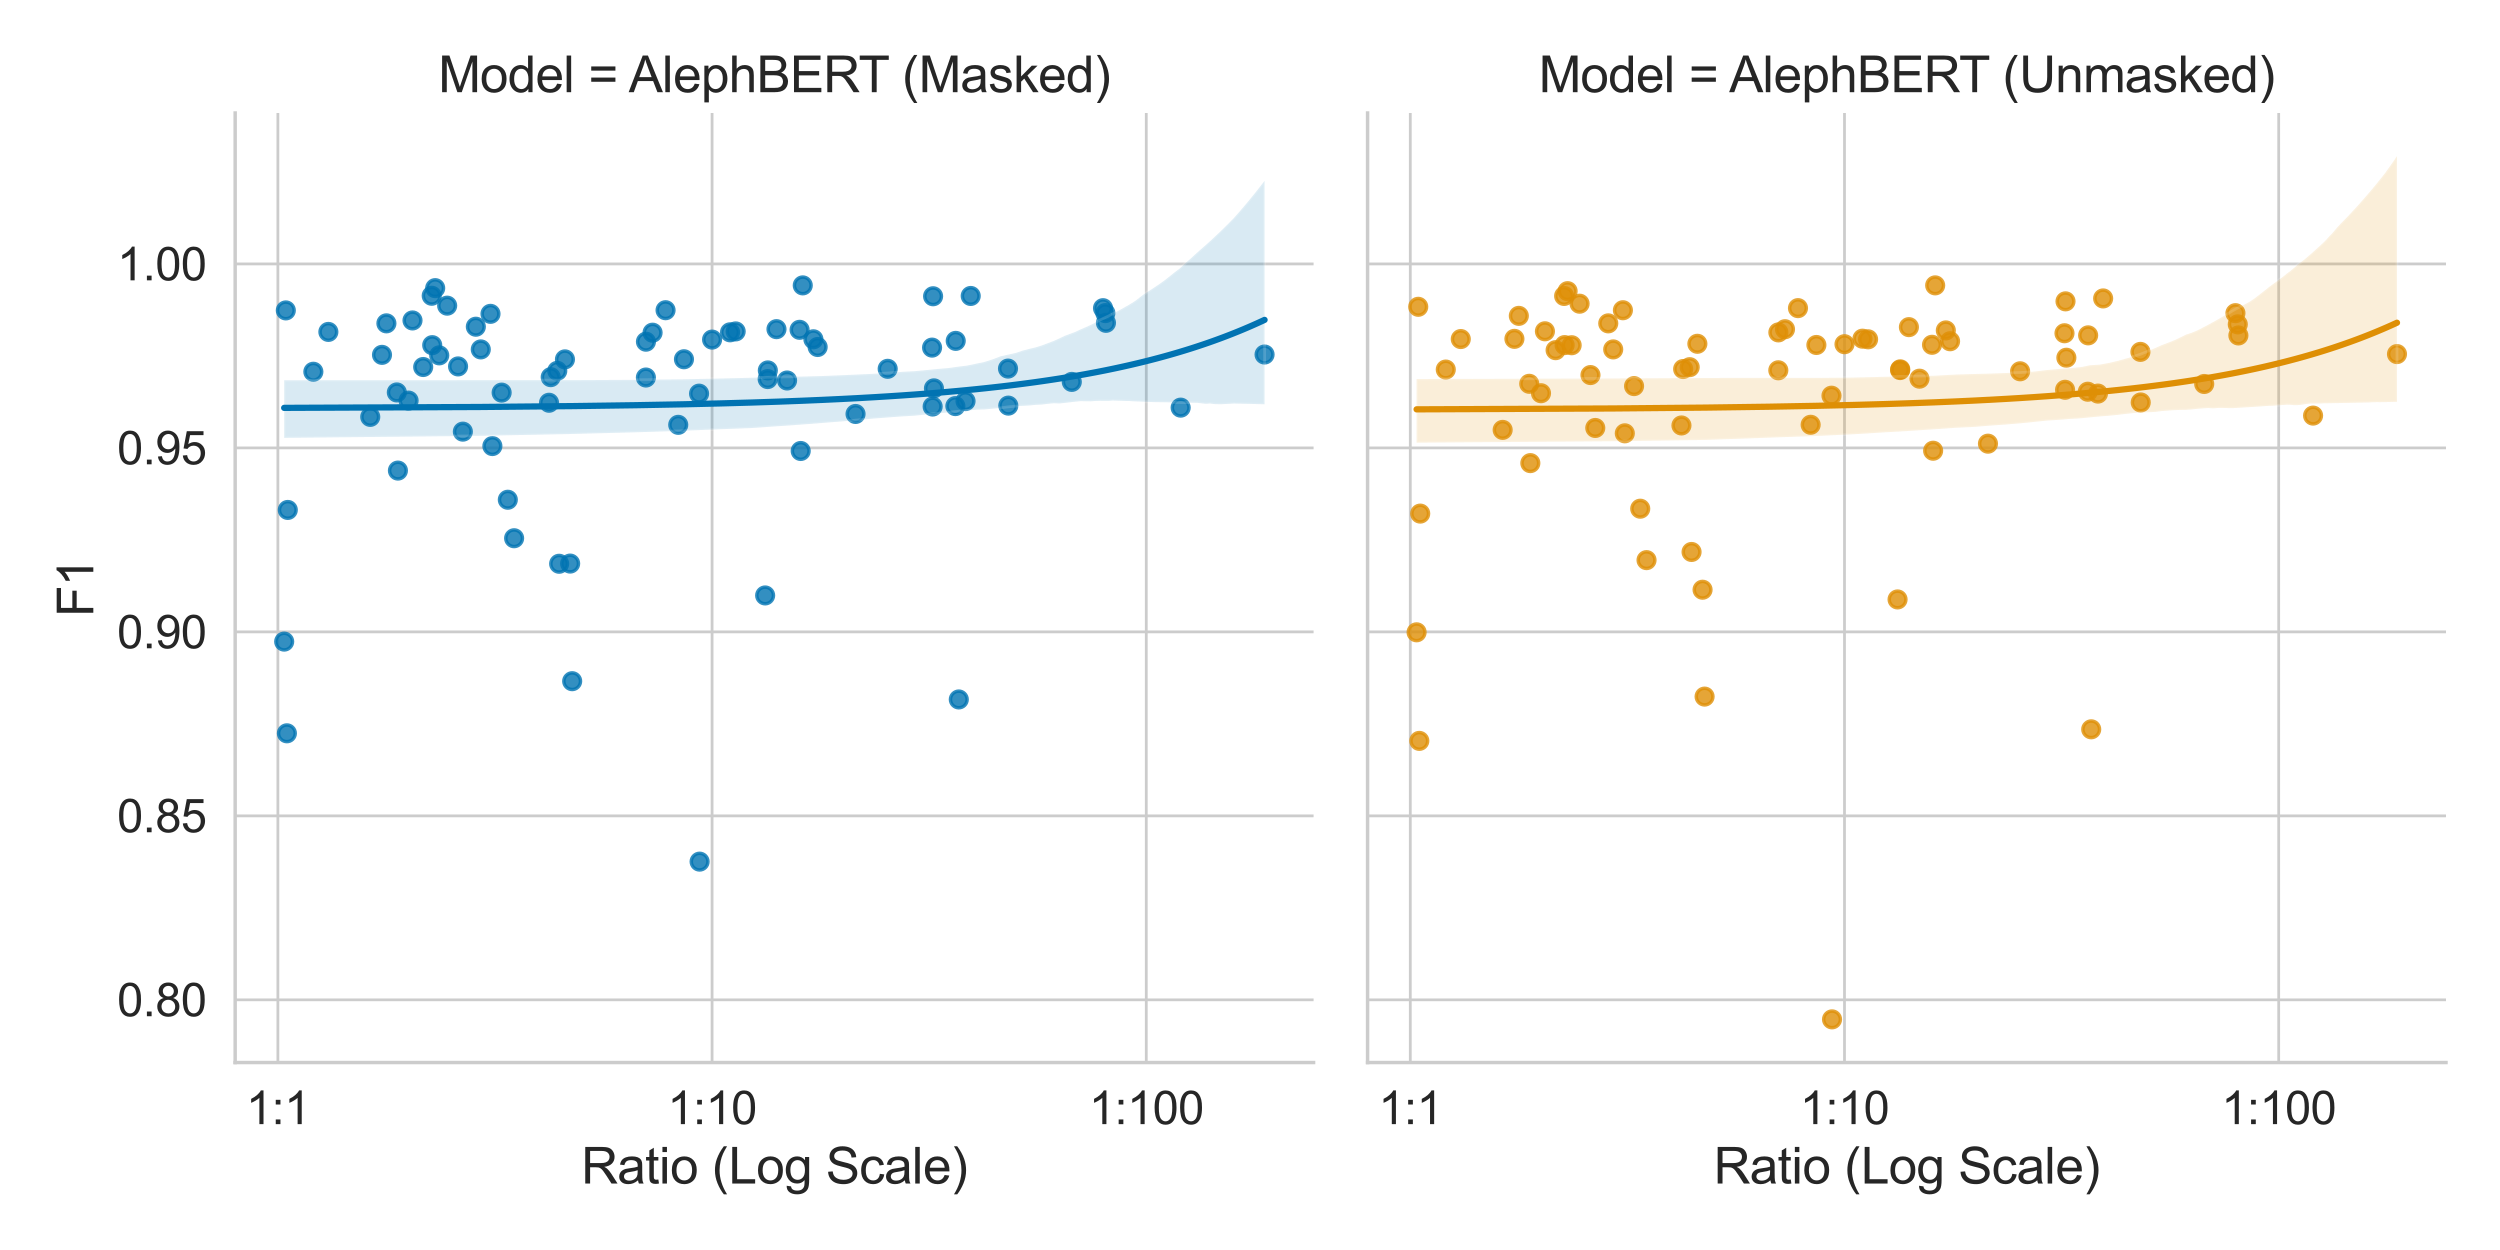 <?xml version="1.0" encoding="utf-8" standalone="no"?>
<!DOCTYPE svg PUBLIC "-//W3C//DTD SVG 1.1//EN"
  "http://www.w3.org/Graphics/SVG/1.1/DTD/svg11.dtd">
<svg xmlns:xlink="http://www.w3.org/1999/xlink" width="720pt" height="360pt" viewBox="0 0 720 360" xmlns="http://www.w3.org/2000/svg" version="1.1">
 <defs>
  <style type="text/css">*{stroke-linejoin: round; stroke-linecap: butt}</style>
 </defs>
 <g id="figure_1">
  <g id="patch_1">
   <path d="M 0 360 
L 720 360 
L 720 0 
L 0 0 
z
" style="fill: #ffffff"/>
  </g>
  <g id="axes_1">
   <g id="patch_2">
    <path d="M 67.727 306.007 
L 378.312 306.007 
L 378.312 32.552 
L 67.727 32.552 
z
" style="fill: #ffffff"/>
   </g>
   <g id="matplotlib.axis_1">
    <g id="xtick_1">
     <g id="line2d_1">
      <path d="M 80.029 306.007 
L 80.029 32.552 
" clip-path="url(#p87f1df3c84)" style="fill: none; stroke: #cccccc; stroke-width: 0.8; stroke-linecap: round"/>
     </g>
     <g id="text_1">
      <!-- 1:1 -->
      <g style="fill: #262626" transform="translate(70.855 323.756)scale(0.132 -0.132)">
       <defs>
        <path id="ArialMT-31" d="M 2384 0 
L 1822 0 
L 1822 3584 
Q 1619 3391 1289 3197 
Q 959 3003 697 2906 
L 697 3450 
Q 1169 3672 1522 3987 
Q 1875 4303 2022 4600 
L 2384 4600 
L 2384 0 
z
" transform="scale(0.016)"/>
        <path id="ArialMT-3a" d="M 578 2678 
L 578 3319 
L 1219 3319 
L 1219 2678 
L 578 2678 
z
M 578 0 
L 578 641 
L 1219 641 
L 1219 0 
L 578 0 
z
" transform="scale(0.016)"/>
       </defs>
       <use xlink:href="#ArialMT-31"/>
       <use xlink:href="#ArialMT-3a" x="55.615"/>
       <use xlink:href="#ArialMT-31" x="83.398"/>
      </g>
     </g>
    </g>
    <g id="xtick_2">
     <g id="line2d_2">
      <path d="M 205.078 306.007 
L 205.078 32.552 
" clip-path="url(#p87f1df3c84)" style="fill: none; stroke: #cccccc; stroke-width: 0.8; stroke-linecap: round"/>
     </g>
     <g id="text_2">
      <!-- 1:10 -->
      <g style="fill: #262626" transform="translate(192.234 323.756)scale(0.132 -0.132)">
       <defs>
        <path id="ArialMT-30" d="M 266 2259 
Q 266 3072 433 3567 
Q 600 4063 929 4331 
Q 1259 4600 1759 4600 
Q 2128 4600 2406 4451 
Q 2684 4303 2865 4023 
Q 3047 3744 3150 3342 
Q 3253 2941 3253 2259 
Q 3253 1453 3087 958 
Q 2922 463 2592 192 
Q 2263 -78 1759 -78 
Q 1097 -78 719 397 
Q 266 969 266 2259 
z
M 844 2259 
Q 844 1131 1108 757 
Q 1372 384 1759 384 
Q 2147 384 2411 759 
Q 2675 1134 2675 2259 
Q 2675 3391 2411 3762 
Q 2147 4134 1753 4134 
Q 1366 4134 1134 3806 
Q 844 3388 844 2259 
z
" transform="scale(0.016)"/>
       </defs>
       <use xlink:href="#ArialMT-31"/>
       <use xlink:href="#ArialMT-3a" x="55.615"/>
       <use xlink:href="#ArialMT-31" x="83.398"/>
       <use xlink:href="#ArialMT-30" x="139.014"/>
      </g>
     </g>
    </g>
    <g id="xtick_3">
     <g id="line2d_3">
      <path d="M 330.128 306.007 
L 330.128 32.552 
" clip-path="url(#p87f1df3c84)" style="fill: none; stroke: #cccccc; stroke-width: 0.8; stroke-linecap: round"/>
     </g>
     <g id="text_3">
      <!-- 1:100 -->
      <g style="fill: #262626" transform="translate(313.613 323.756)scale(0.132 -0.132)">
       <use xlink:href="#ArialMT-31"/>
       <use xlink:href="#ArialMT-3a" x="55.615"/>
       <use xlink:href="#ArialMT-31" x="83.398"/>
       <use xlink:href="#ArialMT-30" x="139.014"/>
       <use xlink:href="#ArialMT-30" x="194.629"/>
      </g>
     </g>
    </g>
    <g id="xtick_4"/>
    <g id="xtick_5"/>
    <g id="xtick_6"/>
    <g id="xtick_7"/>
    <g id="xtick_8"/>
    <g id="xtick_9"/>
    <g id="xtick_10"/>
    <g id="xtick_11"/>
    <g id="xtick_12"/>
    <g id="xtick_13"/>
    <g id="xtick_14"/>
    <g id="xtick_15"/>
    <g id="xtick_16"/>
    <g id="xtick_17"/>
    <g id="xtick_18"/>
    <g id="xtick_19"/>
    <g id="xtick_20"/>
    <g id="xtick_21"/>
    <g id="xtick_22"/>
    <g id="text_4">
     <!-- Ratio (Log Scale) -->
     <g style="fill: #262626" transform="translate(167.395 340.862)scale(0.144 -0.144)">
      <defs>
       <path id="ArialMT-52" d="M 503 0 
L 503 4581 
L 2534 4581 
Q 3147 4581 3465 4457 
Q 3784 4334 3975 4021 
Q 4166 3709 4166 3331 
Q 4166 2844 3850 2509 
Q 3534 2175 2875 2084 
Q 3116 1969 3241 1856 
Q 3506 1613 3744 1247 
L 4541 0 
L 3778 0 
L 3172 953 
Q 2906 1366 2734 1584 
Q 2563 1803 2427 1890 
Q 2291 1978 2150 2013 
Q 2047 2034 1813 2034 
L 1109 2034 
L 1109 0 
L 503 0 
z
M 1109 2559 
L 2413 2559 
Q 2828 2559 3062 2645 
Q 3297 2731 3419 2920 
Q 3541 3109 3541 3331 
Q 3541 3656 3305 3865 
Q 3069 4075 2559 4075 
L 1109 4075 
L 1109 2559 
z
" transform="scale(0.016)"/>
       <path id="ArialMT-61" d="M 2588 409 
Q 2275 144 1986 34 
Q 1697 -75 1366 -75 
Q 819 -75 525 192 
Q 231 459 231 875 
Q 231 1119 342 1320 
Q 453 1522 633 1644 
Q 813 1766 1038 1828 
Q 1203 1872 1538 1913 
Q 2219 1994 2541 2106 
Q 2544 2222 2544 2253 
Q 2544 2597 2384 2738 
Q 2169 2928 1744 2928 
Q 1347 2928 1158 2789 
Q 969 2650 878 2297 
L 328 2372 
Q 403 2725 575 2942 
Q 747 3159 1072 3276 
Q 1397 3394 1825 3394 
Q 2250 3394 2515 3294 
Q 2781 3194 2906 3042 
Q 3031 2891 3081 2659 
Q 3109 2516 3109 2141 
L 3109 1391 
Q 3109 606 3145 398 
Q 3181 191 3288 0 
L 2700 0 
Q 2613 175 2588 409 
z
M 2541 1666 
Q 2234 1541 1622 1453 
Q 1275 1403 1131 1340 
Q 988 1278 909 1158 
Q 831 1038 831 891 
Q 831 666 1001 516 
Q 1172 366 1500 366 
Q 1825 366 2078 508 
Q 2331 650 2450 897 
Q 2541 1088 2541 1459 
L 2541 1666 
z
" transform="scale(0.016)"/>
       <path id="ArialMT-74" d="M 1650 503 
L 1731 6 
Q 1494 -44 1306 -44 
Q 1000 -44 831 53 
Q 663 150 594 308 
Q 525 466 525 972 
L 525 2881 
L 113 2881 
L 113 3319 
L 525 3319 
L 525 4141 
L 1084 4478 
L 1084 3319 
L 1650 3319 
L 1650 2881 
L 1084 2881 
L 1084 941 
Q 1084 700 1114 631 
Q 1144 563 1211 522 
Q 1278 481 1403 481 
Q 1497 481 1650 503 
z
" transform="scale(0.016)"/>
       <path id="ArialMT-69" d="M 425 3934 
L 425 4581 
L 988 4581 
L 988 3934 
L 425 3934 
z
M 425 0 
L 425 3319 
L 988 3319 
L 988 0 
L 425 0 
z
" transform="scale(0.016)"/>
       <path id="ArialMT-6f" d="M 213 1659 
Q 213 2581 725 3025 
Q 1153 3394 1769 3394 
Q 2453 3394 2887 2945 
Q 3322 2497 3322 1706 
Q 3322 1066 3130 698 
Q 2938 331 2570 128 
Q 2203 -75 1769 -75 
Q 1072 -75 642 372 
Q 213 819 213 1659 
z
M 791 1659 
Q 791 1022 1069 705 
Q 1347 388 1769 388 
Q 2188 388 2466 706 
Q 2744 1025 2744 1678 
Q 2744 2294 2464 2611 
Q 2184 2928 1769 2928 
Q 1347 2928 1069 2612 
Q 791 2297 791 1659 
z
" transform="scale(0.016)"/>
       <path id="ArialMT-20" transform="scale(0.016)"/>
       <path id="ArialMT-28" d="M 1497 -1347 
Q 1031 -759 709 28 
Q 388 816 388 1659 
Q 388 2403 628 3084 
Q 909 3875 1497 4659 
L 1900 4659 
Q 1522 4009 1400 3731 
Q 1209 3300 1100 2831 
Q 966 2247 966 1656 
Q 966 153 1900 -1347 
L 1497 -1347 
z
" transform="scale(0.016)"/>
       <path id="ArialMT-4c" d="M 469 0 
L 469 4581 
L 1075 4581 
L 1075 541 
L 3331 541 
L 3331 0 
L 469 0 
z
" transform="scale(0.016)"/>
       <path id="ArialMT-67" d="M 319 -275 
L 866 -356 
Q 900 -609 1056 -725 
Q 1266 -881 1628 -881 
Q 2019 -881 2231 -725 
Q 2444 -569 2519 -288 
Q 2563 -116 2559 434 
Q 2191 0 1641 0 
Q 956 0 581 494 
Q 206 988 206 1678 
Q 206 2153 378 2554 
Q 550 2956 876 3175 
Q 1203 3394 1644 3394 
Q 2231 3394 2613 2919 
L 2613 3319 
L 3131 3319 
L 3131 450 
Q 3131 -325 2973 -648 
Q 2816 -972 2473 -1159 
Q 2131 -1347 1631 -1347 
Q 1038 -1347 672 -1080 
Q 306 -813 319 -275 
z
M 784 1719 
Q 784 1066 1043 766 
Q 1303 466 1694 466 
Q 2081 466 2343 764 
Q 2606 1063 2606 1700 
Q 2606 2309 2336 2618 
Q 2066 2928 1684 2928 
Q 1309 2928 1046 2623 
Q 784 2319 784 1719 
z
" transform="scale(0.016)"/>
       <path id="ArialMT-53" d="M 288 1472 
L 859 1522 
Q 900 1178 1048 958 
Q 1197 738 1509 602 
Q 1822 466 2213 466 
Q 2559 466 2825 569 
Q 3091 672 3220 851 
Q 3350 1031 3350 1244 
Q 3350 1459 3225 1620 
Q 3100 1781 2813 1891 
Q 2628 1963 1997 2114 
Q 1366 2266 1113 2400 
Q 784 2572 623 2826 
Q 463 3081 463 3397 
Q 463 3744 659 4045 
Q 856 4347 1234 4503 
Q 1613 4659 2075 4659 
Q 2584 4659 2973 4495 
Q 3363 4331 3572 4012 
Q 3781 3694 3797 3291 
L 3216 3247 
Q 3169 3681 2898 3903 
Q 2628 4125 2100 4125 
Q 1550 4125 1298 3923 
Q 1047 3722 1047 3438 
Q 1047 3191 1225 3031 
Q 1400 2872 2139 2705 
Q 2878 2538 3153 2413 
Q 3553 2228 3743 1945 
Q 3934 1663 3934 1294 
Q 3934 928 3725 604 
Q 3516 281 3123 101 
Q 2731 -78 2241 -78 
Q 1619 -78 1198 103 
Q 778 284 539 648 
Q 300 1013 288 1472 
z
" transform="scale(0.016)"/>
       <path id="ArialMT-63" d="M 2588 1216 
L 3141 1144 
Q 3050 572 2676 248 
Q 2303 -75 1759 -75 
Q 1078 -75 664 370 
Q 250 816 250 1647 
Q 250 2184 428 2587 
Q 606 2991 970 3192 
Q 1334 3394 1763 3394 
Q 2303 3394 2647 3120 
Q 2991 2847 3088 2344 
L 2541 2259 
Q 2463 2594 2264 2762 
Q 2066 2931 1784 2931 
Q 1359 2931 1093 2626 
Q 828 2322 828 1663 
Q 828 994 1084 691 
Q 1341 388 1753 388 
Q 2084 388 2306 591 
Q 2528 794 2588 1216 
z
" transform="scale(0.016)"/>
       <path id="ArialMT-6c" d="M 409 0 
L 409 4581 
L 972 4581 
L 972 0 
L 409 0 
z
" transform="scale(0.016)"/>
       <path id="ArialMT-65" d="M 2694 1069 
L 3275 997 
Q 3138 488 2766 206 
Q 2394 -75 1816 -75 
Q 1088 -75 661 373 
Q 234 822 234 1631 
Q 234 2469 665 2931 
Q 1097 3394 1784 3394 
Q 2450 3394 2872 2941 
Q 3294 2488 3294 1666 
Q 3294 1616 3291 1516 
L 816 1516 
Q 847 969 1125 678 
Q 1403 388 1819 388 
Q 2128 388 2347 550 
Q 2566 713 2694 1069 
z
M 847 1978 
L 2700 1978 
Q 2663 2397 2488 2606 
Q 2219 2931 1791 2931 
Q 1403 2931 1139 2672 
Q 875 2413 847 1978 
z
" transform="scale(0.016)"/>
       <path id="ArialMT-29" d="M 791 -1347 
L 388 -1347 
Q 1322 153 1322 1656 
Q 1322 2244 1188 2822 
Q 1081 3291 891 3722 
Q 769 4003 388 4659 
L 791 4659 
Q 1378 3875 1659 3084 
Q 1900 2403 1900 1659 
Q 1900 816 1576 28 
Q 1253 -759 791 -1347 
z
" transform="scale(0.016)"/>
      </defs>
      <use xlink:href="#ArialMT-52"/>
      <use xlink:href="#ArialMT-61" x="72.217"/>
      <use xlink:href="#ArialMT-74" x="127.832"/>
      <use xlink:href="#ArialMT-69" x="155.615"/>
      <use xlink:href="#ArialMT-6f" x="177.832"/>
      <use xlink:href="#ArialMT-20" x="233.447"/>
      <use xlink:href="#ArialMT-28" x="261.23"/>
      <use xlink:href="#ArialMT-4c" x="294.531"/>
      <use xlink:href="#ArialMT-6f" x="350.146"/>
      <use xlink:href="#ArialMT-67" x="405.762"/>
      <use xlink:href="#ArialMT-20" x="461.377"/>
      <use xlink:href="#ArialMT-53" x="489.16"/>
      <use xlink:href="#ArialMT-63" x="555.859"/>
      <use xlink:href="#ArialMT-61" x="605.859"/>
      <use xlink:href="#ArialMT-6c" x="661.475"/>
      <use xlink:href="#ArialMT-65" x="683.691"/>
      <use xlink:href="#ArialMT-29" x="739.307"/>
     </g>
    </g>
   </g>
   <g id="matplotlib.axis_2">
    <g id="ytick_1">
     <g id="line2d_4">
      <path d="M 67.727 287.951 
L 378.312 287.951 
" clip-path="url(#p87f1df3c84)" style="fill: none; stroke: #cccccc; stroke-width: 0.8; stroke-linecap: round"/>
     </g>
     <g id="text_5">
      <!-- 0.80 -->
      <g style="fill: #262626" transform="translate(33.739 292.675)scale(0.132 -0.132)">
       <defs>
        <path id="ArialMT-2e" d="M 581 0 
L 581 641 
L 1222 641 
L 1222 0 
L 581 0 
z
" transform="scale(0.016)"/>
        <path id="ArialMT-38" d="M 1131 2484 
Q 781 2613 612 2850 
Q 444 3088 444 3419 
Q 444 3919 803 4259 
Q 1163 4600 1759 4600 
Q 2359 4600 2725 4251 
Q 3091 3903 3091 3403 
Q 3091 3084 2923 2848 
Q 2756 2613 2416 2484 
Q 2838 2347 3058 2040 
Q 3278 1734 3278 1309 
Q 3278 722 2862 322 
Q 2447 -78 1769 -78 
Q 1091 -78 675 323 
Q 259 725 259 1325 
Q 259 1772 486 2073 
Q 713 2375 1131 2484 
z
M 1019 3438 
Q 1019 3113 1228 2906 
Q 1438 2700 1772 2700 
Q 2097 2700 2305 2904 
Q 2513 3109 2513 3406 
Q 2513 3716 2298 3927 
Q 2084 4138 1766 4138 
Q 1444 4138 1231 3931 
Q 1019 3725 1019 3438 
z
M 838 1322 
Q 838 1081 952 856 
Q 1066 631 1291 507 
Q 1516 384 1775 384 
Q 2178 384 2440 643 
Q 2703 903 2703 1303 
Q 2703 1709 2433 1975 
Q 2163 2241 1756 2241 
Q 1359 2241 1098 1978 
Q 838 1716 838 1322 
z
" transform="scale(0.016)"/>
       </defs>
       <use xlink:href="#ArialMT-30"/>
       <use xlink:href="#ArialMT-2e" x="55.615"/>
       <use xlink:href="#ArialMT-38" x="83.398"/>
       <use xlink:href="#ArialMT-30" x="139.014"/>
      </g>
     </g>
    </g>
    <g id="ytick_2">
     <g id="line2d_5">
      <path d="M 67.727 234.966 
L 378.312 234.966 
" clip-path="url(#p87f1df3c84)" style="fill: none; stroke: #cccccc; stroke-width: 0.8; stroke-linecap: round"/>
     </g>
     <g id="text_6">
      <!-- 0.85 -->
      <g style="fill: #262626" transform="translate(33.739 239.691)scale(0.132 -0.132)">
       <defs>
        <path id="ArialMT-35" d="M 266 1200 
L 856 1250 
Q 922 819 1161 601 
Q 1400 384 1738 384 
Q 2144 384 2425 690 
Q 2706 997 2706 1503 
Q 2706 1984 2436 2262 
Q 2166 2541 1728 2541 
Q 1456 2541 1237 2417 
Q 1019 2294 894 2097 
L 366 2166 
L 809 4519 
L 3088 4519 
L 3088 3981 
L 1259 3981 
L 1013 2750 
Q 1425 3038 1878 3038 
Q 2478 3038 2890 2622 
Q 3303 2206 3303 1553 
Q 3303 931 2941 478 
Q 2500 -78 1738 -78 
Q 1113 -78 717 272 
Q 322 622 266 1200 
z
" transform="scale(0.016)"/>
       </defs>
       <use xlink:href="#ArialMT-30"/>
       <use xlink:href="#ArialMT-2e" x="55.615"/>
       <use xlink:href="#ArialMT-38" x="83.398"/>
       <use xlink:href="#ArialMT-35" x="139.014"/>
      </g>
     </g>
    </g>
    <g id="ytick_3">
     <g id="line2d_6">
      <path d="M 67.727 181.982 
L 378.312 181.982 
" clip-path="url(#p87f1df3c84)" style="fill: none; stroke: #cccccc; stroke-width: 0.8; stroke-linecap: round"/>
     </g>
     <g id="text_7">
      <!-- 0.90 -->
      <g style="fill: #262626" transform="translate(33.739 186.706)scale(0.132 -0.132)">
       <defs>
        <path id="ArialMT-39" d="M 350 1059 
L 891 1109 
Q 959 728 1153 556 
Q 1347 384 1650 384 
Q 1909 384 2104 503 
Q 2300 622 2425 820 
Q 2550 1019 2634 1356 
Q 2719 1694 2719 2044 
Q 2719 2081 2716 2156 
Q 2547 1888 2255 1720 
Q 1963 1553 1622 1553 
Q 1053 1553 659 1965 
Q 266 2378 266 3053 
Q 266 3750 677 4175 
Q 1088 4600 1706 4600 
Q 2153 4600 2523 4359 
Q 2894 4119 3086 3673 
Q 3278 3228 3278 2384 
Q 3278 1506 3087 986 
Q 2897 466 2520 194 
Q 2144 -78 1638 -78 
Q 1100 -78 759 220 
Q 419 519 350 1059 
z
M 2653 3081 
Q 2653 3566 2395 3850 
Q 2138 4134 1775 4134 
Q 1400 4134 1122 3828 
Q 844 3522 844 3034 
Q 844 2597 1108 2323 
Q 1372 2050 1759 2050 
Q 2150 2050 2401 2323 
Q 2653 2597 2653 3081 
z
" transform="scale(0.016)"/>
       </defs>
       <use xlink:href="#ArialMT-30"/>
       <use xlink:href="#ArialMT-2e" x="55.615"/>
       <use xlink:href="#ArialMT-39" x="83.398"/>
       <use xlink:href="#ArialMT-30" x="139.014"/>
      </g>
     </g>
    </g>
    <g id="ytick_4">
     <g id="line2d_7">
      <path d="M 67.727 128.997 
L 378.312 128.997 
" clip-path="url(#p87f1df3c84)" style="fill: none; stroke: #cccccc; stroke-width: 0.8; stroke-linecap: round"/>
     </g>
     <g id="text_8">
      <!-- 0.95 -->
      <g style="fill: #262626" transform="translate(33.739 133.721)scale(0.132 -0.132)">
       <use xlink:href="#ArialMT-30"/>
       <use xlink:href="#ArialMT-2e" x="55.615"/>
       <use xlink:href="#ArialMT-39" x="83.398"/>
       <use xlink:href="#ArialMT-35" x="139.014"/>
      </g>
     </g>
    </g>
    <g id="ytick_5">
     <g id="line2d_8">
      <path d="M 67.727 76.013 
L 378.312 76.013 
" clip-path="url(#p87f1df3c84)" style="fill: none; stroke: #cccccc; stroke-width: 0.8; stroke-linecap: round"/>
     </g>
     <g id="text_9">
      <!-- 1.00 -->
      <g style="fill: #262626" transform="translate(33.739 80.737)scale(0.132 -0.132)">
       <use xlink:href="#ArialMT-31"/>
       <use xlink:href="#ArialMT-2e" x="55.615"/>
       <use xlink:href="#ArialMT-30" x="83.398"/>
       <use xlink:href="#ArialMT-30" x="139.014"/>
      </g>
     </g>
    </g>
    <g id="text_10">
     <!-- F1 -->
     <g style="fill: #262626" transform="translate(26.877 177.681)rotate(-90)scale(0.144 -0.144)">
      <defs>
       <path id="ArialMT-46" d="M 525 0 
L 525 4581 
L 3616 4581 
L 3616 4041 
L 1131 4041 
L 1131 2622 
L 3281 2622 
L 3281 2081 
L 1131 2081 
L 1131 0 
L 525 0 
z
" transform="scale(0.016)"/>
      </defs>
      <use xlink:href="#ArialMT-46"/>
      <use xlink:href="#ArialMT-31" x="61.084"/>
     </g>
    </g>
   </g>
   <g id="PathCollection_1">
    <defs>
     <path id="ma9d2c3b952" d="M 0 2.4 
C 0.636 2.4 1.247 2.147 1.697 1.697 
C 2.147 1.247 2.4 0.636 2.4 0 
C 2.4 -0.636 2.147 -1.247 1.697 -1.697 
C 1.247 -2.147 0.636 -2.4 0 -2.4 
C -0.636 -2.4 -1.247 -2.147 -1.697 -1.697 
C -2.147 -1.247 -2.4 -0.636 -2.4 0 
C -2.4 0.636 -2.147 1.247 -1.697 1.697 
C -1.247 2.147 -0.636 2.4 0 2.4 
z
" style="stroke: #0173b2; stroke-opacity: 0.8"/>
    </defs>
    <g clip-path="url(#p87f1df3c84)">
     <use xlink:href="#ma9d2c3b952" x="82.315" y="89.398" style="fill: #0173b2; fill-opacity: 0.8; stroke: #0173b2; stroke-opacity: 0.8"/>
     <use xlink:href="#ma9d2c3b952" x="275.248" y="98.173" style="fill: #0173b2; fill-opacity: 0.8; stroke: #0173b2; stroke-opacity: 0.8"/>
     <use xlink:href="#ma9d2c3b952" x="275.144" y="116.955" style="fill: #0173b2; fill-opacity: 0.8; stroke: #0173b2; stroke-opacity: 0.8"/>
     <use xlink:href="#ma9d2c3b952" x="290.306" y="106.155" style="fill: #0173b2; fill-opacity: 0.8; stroke: #0173b2; stroke-opacity: 0.8"/>
     <use xlink:href="#ma9d2c3b952" x="158.121" y="115.994" style="fill: #0173b2; fill-opacity: 0.8; stroke: #0173b2; stroke-opacity: 0.8"/>
     <use xlink:href="#ma9d2c3b952" x="82.885" y="146.863" style="fill: #0173b2; fill-opacity: 0.8; stroke: #0173b2; stroke-opacity: 0.8"/>
     <use xlink:href="#ma9d2c3b952" x="318.343" y="90.169" style="fill: #0173b2; fill-opacity: 0.8; stroke: #0173b2; stroke-opacity: 0.8"/>
     <use xlink:href="#ma9d2c3b952" x="223.626" y="94.797" style="fill: #0173b2; fill-opacity: 0.8; stroke: #0173b2; stroke-opacity: 0.8"/>
     <use xlink:href="#ma9d2c3b952" x="196.982" y="103.465" style="fill: #0173b2; fill-opacity: 0.8; stroke: #0173b2; stroke-opacity: 0.8"/>
     <use xlink:href="#ma9d2c3b952" x="162.705" y="103.499" style="fill: #0173b2; fill-opacity: 0.8; stroke: #0173b2; stroke-opacity: 0.8"/>
     <use xlink:href="#ma9d2c3b952" x="141.805" y="128.465" style="fill: #0173b2; fill-opacity: 0.8; stroke: #0173b2; stroke-opacity: 0.8"/>
     <use xlink:href="#ma9d2c3b952" x="121.877" y="105.7" style="fill: #0173b2; fill-opacity: 0.8; stroke: #0173b2; stroke-opacity: 0.8"/>
     <use xlink:href="#ma9d2c3b952" x="234.259" y="97.716" style="fill: #0173b2; fill-opacity: 0.8; stroke: #0173b2; stroke-opacity: 0.8"/>
     <use xlink:href="#ma9d2c3b952" x="276.132" y="201.443" style="fill: #0173b2; fill-opacity: 0.8; stroke: #0173b2; stroke-opacity: 0.8"/>
     <use xlink:href="#ma9d2c3b952" x="124.334" y="85.179" style="fill: #0173b2; fill-opacity: 0.8; stroke: #0173b2; stroke-opacity: 0.8"/>
     <use xlink:href="#ma9d2c3b952" x="164.201" y="162.309" style="fill: #0173b2; fill-opacity: 0.8; stroke: #0173b2; stroke-opacity: 0.8"/>
     <use xlink:href="#ma9d2c3b952" x="131.921" y="105.531" style="fill: #0173b2; fill-opacity: 0.8; stroke: #0173b2; stroke-opacity: 0.8"/>
     <use xlink:href="#ma9d2c3b952" x="114.283" y="113.023" style="fill: #0173b2; fill-opacity: 0.8; stroke: #0173b2; stroke-opacity: 0.8"/>
     <use xlink:href="#ma9d2c3b952" x="111.283" y="93.126" style="fill: #0173b2; fill-opacity: 0.8; stroke: #0173b2; stroke-opacity: 0.8"/>
     <use xlink:href="#ma9d2c3b952" x="230.603" y="129.884" style="fill: #0173b2; fill-opacity: 0.8; stroke: #0173b2; stroke-opacity: 0.8"/>
     <use xlink:href="#ma9d2c3b952" x="191.682" y="89.341" style="fill: #0173b2; fill-opacity: 0.8; stroke: #0173b2; stroke-opacity: 0.8"/>
     <use xlink:href="#ma9d2c3b952" x="117.672" y="115.372" style="fill: #0173b2; fill-opacity: 0.8; stroke: #0173b2; stroke-opacity: 0.8"/>
     <use xlink:href="#ma9d2c3b952" x="146.25" y="143.927" style="fill: #0173b2; fill-opacity: 0.8; stroke: #0173b2; stroke-opacity: 0.8"/>
     <use xlink:href="#ma9d2c3b952" x="220.361" y="171.489" style="fill: #0173b2; fill-opacity: 0.8; stroke: #0173b2; stroke-opacity: 0.8"/>
     <use xlink:href="#ma9d2c3b952" x="106.629" y="120.064" style="fill: #0173b2; fill-opacity: 0.8; stroke: #0173b2; stroke-opacity: 0.8"/>
     <use xlink:href="#ma9d2c3b952" x="221.09" y="109.171" style="fill: #0173b2; fill-opacity: 0.8; stroke: #0173b2; stroke-opacity: 0.8"/>
     <use xlink:href="#ma9d2c3b952" x="133.303" y="124.312" style="fill: #0173b2; fill-opacity: 0.8; stroke: #0173b2; stroke-opacity: 0.8"/>
     <use xlink:href="#ma9d2c3b952" x="124.478" y="99.406" style="fill: #0173b2; fill-opacity: 0.8; stroke: #0173b2; stroke-opacity: 0.8"/>
     <use xlink:href="#ma9d2c3b952" x="268.975" y="111.85" style="fill: #0173b2; fill-opacity: 0.8; stroke: #0173b2; stroke-opacity: 0.8"/>
     <use xlink:href="#ma9d2c3b952" x="158.608" y="108.62" style="fill: #0173b2; fill-opacity: 0.8; stroke: #0173b2; stroke-opacity: 0.8"/>
     <use xlink:href="#ma9d2c3b952" x="144.472" y="113.076" style="fill: #0173b2; fill-opacity: 0.8; stroke: #0173b2; stroke-opacity: 0.8"/>
     <use xlink:href="#ma9d2c3b952" x="81.844" y="184.782" style="fill: #0173b2; fill-opacity: 0.8; stroke: #0173b2; stroke-opacity: 0.8"/>
     <use xlink:href="#ma9d2c3b952" x="161.033" y="162.365" style="fill: #0173b2; fill-opacity: 0.8; stroke: #0173b2; stroke-opacity: 0.8"/>
     <use xlink:href="#ma9d2c3b952" x="164.786" y="196.183" style="fill: #0173b2; fill-opacity: 0.8; stroke: #0173b2; stroke-opacity: 0.8"/>
     <use xlink:href="#ma9d2c3b952" x="201.329" y="113.371" style="fill: #0173b2; fill-opacity: 0.8; stroke: #0173b2; stroke-opacity: 0.8"/>
     <use xlink:href="#ma9d2c3b952" x="290.393" y="116.817" style="fill: #0173b2; fill-opacity: 0.8; stroke: #0173b2; stroke-opacity: 0.8"/>
     <use xlink:href="#ma9d2c3b952" x="128.782" y="88.03" style="fill: #0173b2; fill-opacity: 0.8; stroke: #0173b2; stroke-opacity: 0.8"/>
     <use xlink:href="#ma9d2c3b952" x="126.5" y="102.346" style="fill: #0173b2; fill-opacity: 0.8; stroke: #0173b2; stroke-opacity: 0.8"/>
     <use xlink:href="#ma9d2c3b952" x="118.801" y="92.289" style="fill: #0173b2; fill-opacity: 0.8; stroke: #0173b2; stroke-opacity: 0.8"/>
     <use xlink:href="#ma9d2c3b952" x="141.263" y="90.387" style="fill: #0173b2; fill-opacity: 0.8; stroke: #0173b2; stroke-opacity: 0.8"/>
     <use xlink:href="#ma9d2c3b952" x="278.074" y="115.524" style="fill: #0173b2; fill-opacity: 0.8; stroke: #0173b2; stroke-opacity: 0.8"/>
     <use xlink:href="#ma9d2c3b952" x="160.492" y="106.807" style="fill: #0173b2; fill-opacity: 0.8; stroke: #0173b2; stroke-opacity: 0.8"/>
     <use xlink:href="#ma9d2c3b952" x="210.254" y="95.706" style="fill: #0173b2; fill-opacity: 0.8; stroke: #0173b2; stroke-opacity: 0.8"/>
     <use xlink:href="#ma9d2c3b952" x="318.516" y="92.976" style="fill: #0173b2; fill-opacity: 0.8; stroke: #0173b2; stroke-opacity: 0.8"/>
     <use xlink:href="#ma9d2c3b952" x="125.333" y="82.983" style="fill: #0173b2; fill-opacity: 0.8; stroke: #0173b2; stroke-opacity: 0.8"/>
     <use xlink:href="#ma9d2c3b952" x="317.669" y="88.757" style="fill: #0173b2; fill-opacity: 0.8; stroke: #0173b2; stroke-opacity: 0.8"/>
     <use xlink:href="#ma9d2c3b952" x="268.435" y="100.113" style="fill: #0173b2; fill-opacity: 0.8; stroke: #0173b2; stroke-opacity: 0.8"/>
     <use xlink:href="#ma9d2c3b952" x="235.482" y="99.935" style="fill: #0173b2; fill-opacity: 0.8; stroke: #0173b2; stroke-opacity: 0.8"/>
     <use xlink:href="#ma9d2c3b952" x="364.194" y="102.102" style="fill: #0173b2; fill-opacity: 0.8; stroke: #0173b2; stroke-opacity: 0.8"/>
     <use xlink:href="#ma9d2c3b952" x="221.135" y="106.683" style="fill: #0173b2; fill-opacity: 0.8; stroke: #0173b2; stroke-opacity: 0.8"/>
     <use xlink:href="#ma9d2c3b952" x="246.396" y="119.224" style="fill: #0173b2; fill-opacity: 0.8; stroke: #0173b2; stroke-opacity: 0.8"/>
     <use xlink:href="#ma9d2c3b952" x="148.064" y="155.013" style="fill: #0173b2; fill-opacity: 0.8; stroke: #0173b2; stroke-opacity: 0.8"/>
     <use xlink:href="#ma9d2c3b952" x="82.627" y="211.193" style="fill: #0173b2; fill-opacity: 0.8; stroke: #0173b2; stroke-opacity: 0.8"/>
     <use xlink:href="#ma9d2c3b952" x="279.568" y="85.236" style="fill: #0173b2; fill-opacity: 0.8; stroke: #0173b2; stroke-opacity: 0.8"/>
     <use xlink:href="#ma9d2c3b952" x="94.569" y="95.592" style="fill: #0173b2; fill-opacity: 0.8; stroke: #0173b2; stroke-opacity: 0.8"/>
     <use xlink:href="#ma9d2c3b952" x="226.677" y="109.585" style="fill: #0173b2; fill-opacity: 0.8; stroke: #0173b2; stroke-opacity: 0.8"/>
     <use xlink:href="#ma9d2c3b952" x="186.017" y="108.727" style="fill: #0173b2; fill-opacity: 0.8; stroke: #0173b2; stroke-opacity: 0.8"/>
     <use xlink:href="#ma9d2c3b952" x="308.676" y="109.987" style="fill: #0173b2; fill-opacity: 0.8; stroke: #0173b2; stroke-opacity: 0.8"/>
     <use xlink:href="#ma9d2c3b952" x="110.016" y="102.2" style="fill: #0173b2; fill-opacity: 0.8; stroke: #0173b2; stroke-opacity: 0.8"/>
     <use xlink:href="#ma9d2c3b952" x="230.283" y="94.986" style="fill: #0173b2; fill-opacity: 0.8; stroke: #0173b2; stroke-opacity: 0.8"/>
     <use xlink:href="#ma9d2c3b952" x="201.486" y="248.149" style="fill: #0173b2; fill-opacity: 0.8; stroke: #0173b2; stroke-opacity: 0.8"/>
     <use xlink:href="#ma9d2c3b952" x="186.033" y="98.408" style="fill: #0173b2; fill-opacity: 0.8; stroke: #0173b2; stroke-opacity: 0.8"/>
     <use xlink:href="#ma9d2c3b952" x="268.604" y="117.079" style="fill: #0173b2; fill-opacity: 0.8; stroke: #0173b2; stroke-opacity: 0.8"/>
     <use xlink:href="#ma9d2c3b952" x="114.6" y="135.529" style="fill: #0173b2; fill-opacity: 0.8; stroke: #0173b2; stroke-opacity: 0.8"/>
     <use xlink:href="#ma9d2c3b952" x="211.874" y="95.449" style="fill: #0173b2; fill-opacity: 0.8; stroke: #0173b2; stroke-opacity: 0.8"/>
     <use xlink:href="#ma9d2c3b952" x="187.942" y="95.815" style="fill: #0173b2; fill-opacity: 0.8; stroke: #0173b2; stroke-opacity: 0.8"/>
     <use xlink:href="#ma9d2c3b952" x="340.029" y="117.399" style="fill: #0173b2; fill-opacity: 0.8; stroke: #0173b2; stroke-opacity: 0.8"/>
     <use xlink:href="#ma9d2c3b952" x="195.331" y="122.352" style="fill: #0173b2; fill-opacity: 0.8; stroke: #0173b2; stroke-opacity: 0.8"/>
     <use xlink:href="#ma9d2c3b952" x="138.466" y="100.631" style="fill: #0173b2; fill-opacity: 0.8; stroke: #0173b2; stroke-opacity: 0.8"/>
     <use xlink:href="#ma9d2c3b952" x="255.653" y="106.219" style="fill: #0173b2; fill-opacity: 0.8; stroke: #0173b2; stroke-opacity: 0.8"/>
     <use xlink:href="#ma9d2c3b952" x="205.078" y="97.803" style="fill: #0173b2; fill-opacity: 0.8; stroke: #0173b2; stroke-opacity: 0.8"/>
     <use xlink:href="#ma9d2c3b952" x="231.194" y="82.191" style="fill: #0173b2; fill-opacity: 0.8; stroke: #0173b2; stroke-opacity: 0.8"/>
     <use xlink:href="#ma9d2c3b952" x="137.04" y="94.097" style="fill: #0173b2; fill-opacity: 0.8; stroke: #0173b2; stroke-opacity: 0.8"/>
     <use xlink:href="#ma9d2c3b952" x="90.246" y="107.064" style="fill: #0173b2; fill-opacity: 0.8; stroke: #0173b2; stroke-opacity: 0.8"/>
     <use xlink:href="#ma9d2c3b952" x="268.73" y="85.322" style="fill: #0173b2; fill-opacity: 0.8; stroke: #0173b2; stroke-opacity: 0.8"/>
    </g>
   </g>
   <g id="PolyCollection_1">
    <defs>
     <path id="m9079328b6a" d="M 81.844 -250.489 
L 81.844 -233.892 
L 138.131 -234.481 
L 165.172 -235.03 
L 183.141 -235.503 
L 196.621 -235.942 
L 207.411 -236.382 
L 216.408 -236.733 
L 224.125 -237.261 
L 230.88 -237.73 
L 236.887 -238.199 
L 242.296 -238.621 
L 247.214 -239.06 
L 251.724 -239.468 
L 255.887 -239.789 
L 259.754 -240.073 
L 263.364 -240.28 
L 266.749 -240.632 
L 269.935 -240.953 
L 272.945 -241.204 
L 275.797 -241.529 
L 278.506 -241.761 
L 281.086 -242.003 
L 283.55 -242.087 
L 285.906 -242.307 
L 288.165 -242.528 
L 290.333 -242.827 
L 292.418 -243.03 
L 294.426 -243.113 
L 296.362 -243.216 
L 298.232 -243.401 
L 300.039 -243.488 
L 301.789 -243.701 
L 303.483 -243.869 
L 305.127 -243.8 
L 306.722 -243.976 
L 308.271 -244.155 
L 309.778 -244.332 
L 311.244 -244.475 
L 312.671 -244.444 
L 314.062 -244.421 
L 315.418 -244.516 
L 316.741 -244.562 
L 318.033 -244.556 
L 319.294 -244.552 
L 320.527 -244.648 
L 321.733 -244.606 
L 322.912 -244.564 
L 324.067 -244.522 
L 325.197 -244.51 
L 326.304 -244.435 
L 327.389 -244.391 
L 328.453 -244.348 
L 329.497 -244.306 
L 330.52 -244.264 
L 331.525 -244.222 
L 332.512 -244.197 
L 333.481 -244.182 
L 334.433 -244.167 
L 335.368 -244.152 
L 336.288 -244.138 
L 337.192 -244.123 
L 338.082 -244.108 
L 338.957 -244.093 
L 339.819 -244.079 
L 340.666 -244.064 
L 341.501 -244.05 
L 342.324 -244.036 
L 343.134 -244.022 
L 343.932 -244.008 
L 344.718 -243.994 
L 345.494 -243.91 
L 346.258 -243.818 
L 347.012 -243.727 
L 347.755 -243.733 
L 348.489 -243.801 
L 349.212 -243.686 
L 349.926 -243.618 
L 350.631 -243.602 
L 351.327 -243.588 
L 352.014 -243.598 
L 352.692 -243.634 
L 353.363 -243.671 
L 354.024 -243.708 
L 354.678 -243.744 
L 355.325 -243.781 
L 355.963 -243.769 
L 356.594 -243.754 
L 357.218 -243.74 
L 357.835 -243.726 
L 358.445 -243.712 
L 359.048 -243.698 
L 359.644 -243.684 
L 360.234 -243.67 
L 360.818 -243.656 
L 361.395 -243.642 
L 361.967 -243.628 
L 362.532 -243.614 
L 363.092 -243.6 
L 363.646 -243.586 
L 364.194 -243.572 
L 364.194 -307.915 
L 364.194 -307.915 
L 363.646 -307.199 
L 363.092 -306.483 
L 362.532 -305.767 
L 361.967 -305.051 
L 361.395 -304.335 
L 360.818 -303.618 
L 360.234 -302.901 
L 359.644 -302.185 
L 359.048 -301.468 
L 358.445 -300.751 
L 357.835 -300.034 
L 357.218 -299.318 
L 356.594 -298.601 
L 355.963 -297.884 
L 355.325 -297.169 
L 354.678 -296.505 
L 354.024 -295.841 
L 353.363 -295.177 
L 352.692 -294.513 
L 352.014 -293.848 
L 351.327 -293.184 
L 350.631 -292.52 
L 349.926 -291.856 
L 349.212 -291.192 
L 348.489 -290.527 
L 347.755 -289.863 
L 347.012 -289.199 
L 346.258 -288.535 
L 345.494 -287.871 
L 344.718 -287.176 
L 343.932 -286.454 
L 343.134 -285.731 
L 342.324 -285.007 
L 341.501 -284.266 
L 340.666 -283.489 
L 339.819 -282.713 
L 338.957 -282.056 
L 338.082 -281.392 
L 337.192 -280.672 
L 336.288 -279.952 
L 335.368 -279.232 
L 334.433 -278.552 
L 333.481 -277.899 
L 332.512 -277.245 
L 331.525 -276.592 
L 330.52 -275.94 
L 329.497 -275.29 
L 328.453 -274.504 
L 327.389 -273.655 
L 326.304 -272.908 
L 325.197 -272.248 
L 324.067 -271.596 
L 322.912 -270.944 
L 321.733 -270.292 
L 320.527 -269.64 
L 319.294 -269.018 
L 318.033 -268.42 
L 316.741 -267.818 
L 315.418 -267.059 
L 314.062 -266.375 
L 312.671 -265.751 
L 311.244 -265.143 
L 309.778 -264.45 
L 308.271 -263.882 
L 306.722 -263.308 
L 305.127 -262.545 
L 303.483 -261.814 
L 301.789 -261.164 
L 300.039 -260.51 
L 298.232 -259.942 
L 296.362 -259.501 
L 294.426 -258.999 
L 292.418 -258.321 
L 290.333 -257.863 
L 288.165 -257.387 
L 285.906 -256.516 
L 283.55 -255.761 
L 281.086 -255.24 
L 278.506 -254.71 
L 275.797 -254.371 
L 272.945 -253.981 
L 269.935 -253.726 
L 266.749 -253.42 
L 263.364 -253.095 
L 259.754 -252.907 
L 255.887 -252.581 
L 251.724 -252.354 
L 247.214 -252.143 
L 242.296 -251.926 
L 236.887 -251.706 
L 230.88 -251.54 
L 224.125 -251.426 
L 216.408 -251.205 
L 207.411 -250.982 
L 196.621 -250.76 
L 183.141 -250.608 
L 165.172 -250.52 
L 138.131 -250.515 
L 81.844 -250.489 
z
" style="stroke: #ffffff; stroke-opacity: 0.15; stroke-width: 0.8"/>
    </defs>
    <g clip-path="url(#p87f1df3c84)">
     <use xlink:href="#m9079328b6a" x="0" y="360" style="fill: #0173b2; fill-opacity: 0.15; stroke: #ffffff; stroke-opacity: 0.15; stroke-width: 0.8"/>
    </g>
   </g>
   <g id="line2d_9">
    <path d="M 81.844 117.467 
L 138.131 117.211 
L 165.172 116.955 
L 183.141 116.699 
L 196.621 116.443 
L 207.411 116.187 
L 216.408 115.931 
L 224.125 115.675 
L 230.88 115.419 
L 236.887 115.163 
L 242.296 114.907 
L 247.214 114.651 
L 251.724 114.395 
L 255.887 114.139 
L 259.754 113.884 
L 263.364 113.628 
L 266.749 113.372 
L 269.935 113.116 
L 272.945 112.86 
L 275.797 112.604 
L 278.506 112.348 
L 281.086 112.092 
L 283.55 111.836 
L 285.906 111.58 
L 288.165 111.324 
L 290.333 111.068 
L 292.418 110.812 
L 294.426 110.556 
L 296.362 110.3 
L 298.232 110.044 
L 300.039 109.788 
L 301.789 109.532 
L 303.483 109.276 
L 305.127 109.021 
L 306.722 108.765 
L 308.271 108.509 
L 309.778 108.253 
L 311.244 107.997 
L 312.671 107.741 
L 314.062 107.485 
L 315.418 107.229 
L 316.741 106.973 
L 318.033 106.717 
L 319.294 106.461 
L 320.527 106.205 
L 321.733 105.949 
L 322.912 105.693 
L 324.067 105.437 
L 325.197 105.181 
L 326.304 104.925 
L 327.389 104.669 
L 328.453 104.413 
L 329.497 104.157 
L 330.52 103.902 
L 331.525 103.646 
L 332.512 103.39 
L 333.481 103.134 
L 334.433 102.878 
L 335.368 102.622 
L 336.288 102.366 
L 337.192 102.11 
L 338.082 101.854 
L 338.957 101.598 
L 339.819 101.342 
L 340.666 101.086 
L 341.501 100.83 
L 342.324 100.574 
L 343.134 100.318 
L 343.932 100.062 
L 344.718 99.806 
L 345.494 99.55 
L 346.258 99.294 
L 347.012 99.039 
L 347.755 98.783 
L 348.489 98.527 
L 349.212 98.271 
L 349.926 98.015 
L 350.631 97.759 
L 351.327 97.503 
L 352.014 97.247 
L 352.692 96.991 
L 353.363 96.735 
L 354.024 96.479 
L 354.678 96.223 
L 355.325 95.967 
L 355.963 95.711 
L 356.594 95.455 
L 357.218 95.199 
L 357.835 94.943 
L 358.445 94.687 
L 359.048 94.431 
L 359.644 94.176 
L 360.234 93.92 
L 360.818 93.664 
L 361.395 93.408 
L 361.967 93.152 
L 362.532 92.896 
L 363.092 92.64 
L 363.646 92.384 
L 364.194 92.128 
" clip-path="url(#p87f1df3c84)" style="fill: none; stroke: #0173b2; stroke-width: 1.8; stroke-linecap: round"/>
   </g>
   <g id="patch_3">
    <path d="M 67.727 306.007 
L 67.727 32.552 
" style="fill: none; stroke: #cccccc; stroke-linejoin: miter; stroke-linecap: square"/>
   </g>
   <g id="patch_4">
    <path d="M 67.727 306.007 
L 378.312 306.007 
" style="fill: none; stroke: #cccccc; stroke-linejoin: miter; stroke-linecap: square"/>
   </g>
   <g id="text_11">
    <!-- Model = AlephBERT (Masked) -->
    <g style="fill: #262626" transform="translate(126.232 26.552)scale(0.144 -0.144)">
     <defs>
      <path id="ArialMT-4d" d="M 475 0 
L 475 4581 
L 1388 4581 
L 2472 1338 
Q 2622 884 2691 659 
Q 2769 909 2934 1394 
L 4031 4581 
L 4847 4581 
L 4847 0 
L 4263 0 
L 4263 3834 
L 2931 0 
L 2384 0 
L 1059 3900 
L 1059 0 
L 475 0 
z
" transform="scale(0.016)"/>
      <path id="ArialMT-64" d="M 2575 0 
L 2575 419 
Q 2259 -75 1647 -75 
Q 1250 -75 917 144 
Q 584 363 401 755 
Q 219 1147 219 1656 
Q 219 2153 384 2558 
Q 550 2963 881 3178 
Q 1213 3394 1622 3394 
Q 1922 3394 2156 3267 
Q 2391 3141 2538 2938 
L 2538 4581 
L 3097 4581 
L 3097 0 
L 2575 0 
z
M 797 1656 
Q 797 1019 1065 703 
Q 1334 388 1700 388 
Q 2069 388 2326 689 
Q 2584 991 2584 1609 
Q 2584 2291 2321 2609 
Q 2059 2928 1675 2928 
Q 1300 2928 1048 2622 
Q 797 2316 797 1656 
z
" transform="scale(0.016)"/>
      <path id="ArialMT-3d" d="M 3381 2694 
L 356 2694 
L 356 3219 
L 3381 3219 
L 3381 2694 
z
M 3381 1303 
L 356 1303 
L 356 1828 
L 3381 1828 
L 3381 1303 
z
" transform="scale(0.016)"/>
      <path id="ArialMT-41" d="M -9 0 
L 1750 4581 
L 2403 4581 
L 4278 0 
L 3588 0 
L 3053 1388 
L 1138 1388 
L 634 0 
L -9 0 
z
M 1313 1881 
L 2866 1881 
L 2388 3150 
Q 2169 3728 2063 4100 
Q 1975 3659 1816 3225 
L 1313 1881 
z
" transform="scale(0.016)"/>
      <path id="ArialMT-70" d="M 422 -1272 
L 422 3319 
L 934 3319 
L 934 2888 
Q 1116 3141 1344 3267 
Q 1572 3394 1897 3394 
Q 2322 3394 2647 3175 
Q 2972 2956 3137 2557 
Q 3303 2159 3303 1684 
Q 3303 1175 3120 767 
Q 2938 359 2589 142 
Q 2241 -75 1856 -75 
Q 1575 -75 1351 44 
Q 1128 163 984 344 
L 984 -1272 
L 422 -1272 
z
M 931 1641 
Q 931 1000 1190 694 
Q 1450 388 1819 388 
Q 2194 388 2461 705 
Q 2728 1022 2728 1688 
Q 2728 2322 2467 2637 
Q 2206 2953 1844 2953 
Q 1484 2953 1207 2617 
Q 931 2281 931 1641 
z
" transform="scale(0.016)"/>
      <path id="ArialMT-68" d="M 422 0 
L 422 4581 
L 984 4581 
L 984 2938 
Q 1378 3394 1978 3394 
Q 2347 3394 2619 3248 
Q 2891 3103 3008 2847 
Q 3125 2591 3125 2103 
L 3125 0 
L 2563 0 
L 2563 2103 
Q 2563 2525 2380 2717 
Q 2197 2909 1863 2909 
Q 1613 2909 1392 2779 
Q 1172 2650 1078 2428 
Q 984 2206 984 1816 
L 984 0 
L 422 0 
z
" transform="scale(0.016)"/>
      <path id="ArialMT-42" d="M 469 0 
L 469 4581 
L 2188 4581 
Q 2713 4581 3030 4442 
Q 3347 4303 3526 4014 
Q 3706 3725 3706 3409 
Q 3706 3116 3547 2856 
Q 3388 2597 3066 2438 
Q 3481 2316 3704 2022 
Q 3928 1728 3928 1328 
Q 3928 1006 3792 729 
Q 3656 453 3456 303 
Q 3256 153 2954 76 
Q 2653 0 2216 0 
L 469 0 
z
M 1075 2656 
L 2066 2656 
Q 2469 2656 2644 2709 
Q 2875 2778 2992 2937 
Q 3109 3097 3109 3338 
Q 3109 3566 3000 3739 
Q 2891 3913 2687 3977 
Q 2484 4041 1991 4041 
L 1075 4041 
L 1075 2656 
z
M 1075 541 
L 2216 541 
Q 2509 541 2628 563 
Q 2838 600 2978 687 
Q 3119 775 3209 942 
Q 3300 1109 3300 1328 
Q 3300 1584 3169 1773 
Q 3038 1963 2805 2039 
Q 2572 2116 2134 2116 
L 1075 2116 
L 1075 541 
z
" transform="scale(0.016)"/>
      <path id="ArialMT-45" d="M 506 0 
L 506 4581 
L 3819 4581 
L 3819 4041 
L 1113 4041 
L 1113 2638 
L 3647 2638 
L 3647 2100 
L 1113 2100 
L 1113 541 
L 3925 541 
L 3925 0 
L 506 0 
z
" transform="scale(0.016)"/>
      <path id="ArialMT-54" d="M 1659 0 
L 1659 4041 
L 150 4041 
L 150 4581 
L 3781 4581 
L 3781 4041 
L 2266 4041 
L 2266 0 
L 1659 0 
z
" transform="scale(0.016)"/>
      <path id="ArialMT-73" d="M 197 991 
L 753 1078 
Q 800 744 1014 566 
Q 1228 388 1613 388 
Q 2000 388 2187 545 
Q 2375 703 2375 916 
Q 2375 1106 2209 1216 
Q 2094 1291 1634 1406 
Q 1016 1563 777 1677 
Q 538 1791 414 1992 
Q 291 2194 291 2438 
Q 291 2659 392 2848 
Q 494 3038 669 3163 
Q 800 3259 1026 3326 
Q 1253 3394 1513 3394 
Q 1903 3394 2198 3281 
Q 2494 3169 2634 2976 
Q 2775 2784 2828 2463 
L 2278 2388 
Q 2241 2644 2061 2787 
Q 1881 2931 1553 2931 
Q 1166 2931 1000 2803 
Q 834 2675 834 2503 
Q 834 2394 903 2306 
Q 972 2216 1119 2156 
Q 1203 2125 1616 2013 
Q 2213 1853 2448 1751 
Q 2684 1650 2818 1456 
Q 2953 1263 2953 975 
Q 2953 694 2789 445 
Q 2625 197 2315 61 
Q 2006 -75 1616 -75 
Q 969 -75 630 194 
Q 291 463 197 991 
z
" transform="scale(0.016)"/>
      <path id="ArialMT-6b" d="M 425 0 
L 425 4581 
L 988 4581 
L 988 1969 
L 2319 3319 
L 3047 3319 
L 1778 2088 
L 3175 0 
L 2481 0 
L 1384 1697 
L 988 1316 
L 988 0 
L 425 0 
z
" transform="scale(0.016)"/>
     </defs>
     <use xlink:href="#ArialMT-4d"/>
     <use xlink:href="#ArialMT-6f" x="83.301"/>
     <use xlink:href="#ArialMT-64" x="138.916"/>
     <use xlink:href="#ArialMT-65" x="194.531"/>
     <use xlink:href="#ArialMT-6c" x="250.146"/>
     <use xlink:href="#ArialMT-20" x="272.363"/>
     <use xlink:href="#ArialMT-3d" x="300.146"/>
     <use xlink:href="#ArialMT-20" x="358.545"/>
     <use xlink:href="#ArialMT-41" x="380.828"/>
     <use xlink:href="#ArialMT-6c" x="447.527"/>
     <use xlink:href="#ArialMT-65" x="469.744"/>
     <use xlink:href="#ArialMT-70" x="525.359"/>
     <use xlink:href="#ArialMT-68" x="580.975"/>
     <use xlink:href="#ArialMT-42" x="636.59"/>
     <use xlink:href="#ArialMT-45" x="703.289"/>
     <use xlink:href="#ArialMT-52" x="769.988"/>
     <use xlink:href="#ArialMT-54" x="840.455"/>
     <use xlink:href="#ArialMT-20" x="899.789"/>
     <use xlink:href="#ArialMT-28" x="927.572"/>
     <use xlink:href="#ArialMT-4d" x="960.873"/>
     <use xlink:href="#ArialMT-61" x="1044.174"/>
     <use xlink:href="#ArialMT-73" x="1099.789"/>
     <use xlink:href="#ArialMT-6b" x="1149.789"/>
     <use xlink:href="#ArialMT-65" x="1199.789"/>
     <use xlink:href="#ArialMT-64" x="1255.404"/>
     <use xlink:href="#ArialMT-29" x="1311.02"/>
    </g>
   </g>
  </g>
  <g id="axes_2">
   <g id="patch_5">
    <path d="M 393.863 306.007 
L 704.448 306.007 
L 704.448 32.552 
L 393.863 32.552 
z
" style="fill: #ffffff"/>
   </g>
   <g id="matplotlib.axis_3">
    <g id="xtick_23">
     <g id="line2d_10">
      <path d="M 406.165 306.007 
L 406.165 32.552 
" clip-path="url(#p90847dac7f)" style="fill: none; stroke: #cccccc; stroke-width: 0.8; stroke-linecap: round"/>
     </g>
     <g id="text_12">
      <!-- 1:1 -->
      <g style="fill: #262626" transform="translate(396.991 323.756)scale(0.132 -0.132)">
       <use xlink:href="#ArialMT-31"/>
       <use xlink:href="#ArialMT-3a" x="55.615"/>
       <use xlink:href="#ArialMT-31" x="83.398"/>
      </g>
     </g>
    </g>
    <g id="xtick_24">
     <g id="line2d_11">
      <path d="M 531.215 306.007 
L 531.215 32.552 
" clip-path="url(#p90847dac7f)" style="fill: none; stroke: #cccccc; stroke-width: 0.8; stroke-linecap: round"/>
     </g>
     <g id="text_13">
      <!-- 1:10 -->
      <g style="fill: #262626" transform="translate(518.371 323.756)scale(0.132 -0.132)">
       <use xlink:href="#ArialMT-31"/>
       <use xlink:href="#ArialMT-3a" x="55.615"/>
       <use xlink:href="#ArialMT-31" x="83.398"/>
       <use xlink:href="#ArialMT-30" x="139.014"/>
      </g>
     </g>
    </g>
    <g id="xtick_25">
     <g id="line2d_12">
      <path d="M 656.264 306.007 
L 656.264 32.552 
" clip-path="url(#p90847dac7f)" style="fill: none; stroke: #cccccc; stroke-width: 0.8; stroke-linecap: round"/>
     </g>
     <g id="text_14">
      <!-- 1:100 -->
      <g style="fill: #262626" transform="translate(639.75 323.756)scale(0.132 -0.132)">
       <use xlink:href="#ArialMT-31"/>
       <use xlink:href="#ArialMT-3a" x="55.615"/>
       <use xlink:href="#ArialMT-31" x="83.398"/>
       <use xlink:href="#ArialMT-30" x="139.014"/>
       <use xlink:href="#ArialMT-30" x="194.629"/>
      </g>
     </g>
    </g>
    <g id="xtick_26"/>
    <g id="xtick_27"/>
    <g id="xtick_28"/>
    <g id="xtick_29"/>
    <g id="xtick_30"/>
    <g id="xtick_31"/>
    <g id="xtick_32"/>
    <g id="xtick_33"/>
    <g id="xtick_34"/>
    <g id="xtick_35"/>
    <g id="xtick_36"/>
    <g id="xtick_37"/>
    <g id="xtick_38"/>
    <g id="xtick_39"/>
    <g id="xtick_40"/>
    <g id="xtick_41"/>
    <g id="xtick_42"/>
    <g id="xtick_43"/>
    <g id="xtick_44"/>
    <g id="text_15">
     <!-- Ratio (Log Scale) -->
     <g style="fill: #262626" transform="translate(493.531 340.862)scale(0.144 -0.144)">
      <use xlink:href="#ArialMT-52"/>
      <use xlink:href="#ArialMT-61" x="72.217"/>
      <use xlink:href="#ArialMT-74" x="127.832"/>
      <use xlink:href="#ArialMT-69" x="155.615"/>
      <use xlink:href="#ArialMT-6f" x="177.832"/>
      <use xlink:href="#ArialMT-20" x="233.447"/>
      <use xlink:href="#ArialMT-28" x="261.23"/>
      <use xlink:href="#ArialMT-4c" x="294.531"/>
      <use xlink:href="#ArialMT-6f" x="350.146"/>
      <use xlink:href="#ArialMT-67" x="405.762"/>
      <use xlink:href="#ArialMT-20" x="461.377"/>
      <use xlink:href="#ArialMT-53" x="489.16"/>
      <use xlink:href="#ArialMT-63" x="555.859"/>
      <use xlink:href="#ArialMT-61" x="605.859"/>
      <use xlink:href="#ArialMT-6c" x="661.475"/>
      <use xlink:href="#ArialMT-65" x="683.691"/>
      <use xlink:href="#ArialMT-29" x="739.307"/>
     </g>
    </g>
   </g>
   <g id="matplotlib.axis_4">
    <g id="ytick_6">
     <g id="line2d_13">
      <path d="M 393.863 287.951 
L 704.448 287.951 
" clip-path="url(#p90847dac7f)" style="fill: none; stroke: #cccccc; stroke-width: 0.8; stroke-linecap: round"/>
     </g>
    </g>
    <g id="ytick_7">
     <g id="line2d_14">
      <path d="M 393.863 234.966 
L 704.448 234.966 
" clip-path="url(#p90847dac7f)" style="fill: none; stroke: #cccccc; stroke-width: 0.8; stroke-linecap: round"/>
     </g>
    </g>
    <g id="ytick_8">
     <g id="line2d_15">
      <path d="M 393.863 181.982 
L 704.448 181.982 
" clip-path="url(#p90847dac7f)" style="fill: none; stroke: #cccccc; stroke-width: 0.8; stroke-linecap: round"/>
     </g>
    </g>
    <g id="ytick_9">
     <g id="line2d_16">
      <path d="M 393.863 128.997 
L 704.448 128.997 
" clip-path="url(#p90847dac7f)" style="fill: none; stroke: #cccccc; stroke-width: 0.8; stroke-linecap: round"/>
     </g>
    </g>
    <g id="ytick_10">
     <g id="line2d_17">
      <path d="M 393.863 76.013 
L 704.448 76.013 
" clip-path="url(#p90847dac7f)" style="fill: none; stroke: #cccccc; stroke-width: 0.8; stroke-linecap: round"/>
     </g>
    </g>
   </g>
   <g id="PathCollection_2">
    <defs>
     <path id="m9331a34bd4" d="M 0 2.4 
C 0.636 2.4 1.247 2.147 1.697 1.697 
C 2.147 1.247 2.4 0.636 2.4 0 
C 2.4 -0.636 2.147 -1.247 1.697 -1.697 
C 1.247 -2.147 0.636 -2.4 0 -2.4 
C -0.636 -2.4 -1.247 -2.147 -1.697 -1.697 
C -2.147 -1.247 -2.4 -0.636 -2.4 0 
C -2.4 0.636 -2.147 1.247 -1.697 1.697 
C -1.247 2.147 -0.636 2.4 0 2.4 
z
" style="stroke: #de8f05; stroke-opacity: 0.8"/>
    </defs>
    <g clip-path="url(#p90847dac7f)">
     <use xlink:href="#m9331a34bd4" x="408.452" y="88.358" style="fill: #de8f05; fill-opacity: 0.8; stroke: #de8f05; stroke-opacity: 0.8"/>
     <use xlink:href="#m9331a34bd4" x="601.385" y="96.583" style="fill: #de8f05; fill-opacity: 0.8; stroke: #de8f05; stroke-opacity: 0.8"/>
     <use xlink:href="#m9331a34bd4" x="601.28" y="112.816" style="fill: #de8f05; fill-opacity: 0.8; stroke: #de8f05; stroke-opacity: 0.8"/>
     <use xlink:href="#m9331a34bd4" x="616.442" y="101.343" style="fill: #de8f05; fill-opacity: 0.8; stroke: #de8f05; stroke-opacity: 0.8"/>
     <use xlink:href="#m9331a34bd4" x="484.257" y="122.535" style="fill: #de8f05; fill-opacity: 0.8; stroke: #de8f05; stroke-opacity: 0.8"/>
     <use xlink:href="#m9331a34bd4" x="409.021" y="147.915" style="fill: #de8f05; fill-opacity: 0.8; stroke: #de8f05; stroke-opacity: 0.8"/>
     <use xlink:href="#m9331a34bd4" x="644.479" y="93.422" style="fill: #de8f05; fill-opacity: 0.8; stroke: #de8f05; stroke-opacity: 0.8"/>
     <use xlink:href="#m9331a34bd4" x="549.763" y="94.213" style="fill: #de8f05; fill-opacity: 0.8; stroke: #de8f05; stroke-opacity: 0.8"/>
     <use xlink:href="#m9331a34bd4" x="523.118" y="99.354" style="fill: #de8f05; fill-opacity: 0.8; stroke: #de8f05; stroke-opacity: 0.8"/>
     <use xlink:href="#m9331a34bd4" x="488.842" y="99.011" style="fill: #de8f05; fill-opacity: 0.8; stroke: #de8f05; stroke-opacity: 0.8"/>
     <use xlink:href="#m9331a34bd4" x="467.942" y="124.794" style="fill: #de8f05; fill-opacity: 0.8; stroke: #de8f05; stroke-opacity: 0.8"/>
     <use xlink:href="#m9331a34bd4" x="448.014" y="100.848" style="fill: #de8f05; fill-opacity: 0.8; stroke: #de8f05; stroke-opacity: 0.8"/>
     <use xlink:href="#m9331a34bd4" x="560.395" y="95.161" style="fill: #de8f05; fill-opacity: 0.8; stroke: #de8f05; stroke-opacity: 0.8"/>
     <use xlink:href="#m9331a34bd4" x="602.268" y="210.042" style="fill: #de8f05; fill-opacity: 0.8; stroke: #de8f05; stroke-opacity: 0.8"/>
     <use xlink:href="#m9331a34bd4" x="450.47" y="85.237" style="fill: #de8f05; fill-opacity: 0.8; stroke: #de8f05; stroke-opacity: 0.8"/>
     <use xlink:href="#m9331a34bd4" x="490.338" y="169.842" style="fill: #de8f05; fill-opacity: 0.8; stroke: #de8f05; stroke-opacity: 0.8"/>
     <use xlink:href="#m9331a34bd4" x="458.057" y="108.018" style="fill: #de8f05; fill-opacity: 0.8; stroke: #de8f05; stroke-opacity: 0.8"/>
     <use xlink:href="#m9331a34bd4" x="440.42" y="110.535" style="fill: #de8f05; fill-opacity: 0.8; stroke: #de8f05; stroke-opacity: 0.8"/>
     <use xlink:href="#m9331a34bd4" x="437.419" y="90.969" style="fill: #de8f05; fill-opacity: 0.8; stroke: #de8f05; stroke-opacity: 0.8"/>
     <use xlink:href="#m9331a34bd4" x="556.74" y="129.811" style="fill: #de8f05; fill-opacity: 0.8; stroke: #de8f05; stroke-opacity: 0.8"/>
     <use xlink:href="#m9331a34bd4" x="517.819" y="88.74" style="fill: #de8f05; fill-opacity: 0.8; stroke: #de8f05; stroke-opacity: 0.8"/>
     <use xlink:href="#m9331a34bd4" x="443.809" y="113.248" style="fill: #de8f05; fill-opacity: 0.8; stroke: #de8f05; stroke-opacity: 0.8"/>
     <use xlink:href="#m9331a34bd4" x="472.386" y="146.507" style="fill: #de8f05; fill-opacity: 0.8; stroke: #de8f05; stroke-opacity: 0.8"/>
     <use xlink:href="#m9331a34bd4" x="546.498" y="172.639" style="fill: #de8f05; fill-opacity: 0.8; stroke: #de8f05; stroke-opacity: 0.8"/>
     <use xlink:href="#m9331a34bd4" x="432.766" y="123.808" style="fill: #de8f05; fill-opacity: 0.8; stroke: #de8f05; stroke-opacity: 0.8"/>
     <use xlink:href="#m9331a34bd4" x="547.227" y="106.582" style="fill: #de8f05; fill-opacity: 0.8; stroke: #de8f05; stroke-opacity: 0.8"/>
     <use xlink:href="#m9331a34bd4" x="459.439" y="123.253" style="fill: #de8f05; fill-opacity: 0.8; stroke: #de8f05; stroke-opacity: 0.8"/>
     <use xlink:href="#m9331a34bd4" x="450.614" y="99.389" style="fill: #de8f05; fill-opacity: 0.8; stroke: #de8f05; stroke-opacity: 0.8"/>
     <use xlink:href="#m9331a34bd4" x="595.112" y="103.029" style="fill: #de8f05; fill-opacity: 0.8; stroke: #de8f05; stroke-opacity: 0.8"/>
     <use xlink:href="#m9331a34bd4" x="484.745" y="106.282" style="fill: #de8f05; fill-opacity: 0.8; stroke: #de8f05; stroke-opacity: 0.8"/>
     <use xlink:href="#m9331a34bd4" x="470.609" y="111.197" style="fill: #de8f05; fill-opacity: 0.8; stroke: #de8f05; stroke-opacity: 0.8"/>
     <use xlink:href="#m9331a34bd4" x="407.981" y="182.106" style="fill: #de8f05; fill-opacity: 0.8; stroke: #de8f05; stroke-opacity: 0.8"/>
     <use xlink:href="#m9331a34bd4" x="487.169" y="158.967" style="fill: #de8f05; fill-opacity: 0.8; stroke: #de8f05; stroke-opacity: 0.8"/>
     <use xlink:href="#m9331a34bd4" x="490.922" y="200.619" style="fill: #de8f05; fill-opacity: 0.8; stroke: #de8f05; stroke-opacity: 0.8"/>
     <use xlink:href="#m9331a34bd4" x="527.466" y="113.961" style="fill: #de8f05; fill-opacity: 0.8; stroke: #de8f05; stroke-opacity: 0.8"/>
     <use xlink:href="#m9331a34bd4" x="616.529" y="115.906" style="fill: #de8f05; fill-opacity: 0.8; stroke: #de8f05; stroke-opacity: 0.8"/>
     <use xlink:href="#m9331a34bd4" x="454.919" y="87.465" style="fill: #de8f05; fill-opacity: 0.8; stroke: #de8f05; stroke-opacity: 0.8"/>
     <use xlink:href="#m9331a34bd4" x="452.636" y="99.428" style="fill: #de8f05; fill-opacity: 0.8; stroke: #de8f05; stroke-opacity: 0.8"/>
     <use xlink:href="#m9331a34bd4" x="444.938" y="95.414" style="fill: #de8f05; fill-opacity: 0.8; stroke: #de8f05; stroke-opacity: 0.8"/>
     <use xlink:href="#m9331a34bd4" x="467.399" y="89.349" style="fill: #de8f05; fill-opacity: 0.8; stroke: #de8f05; stroke-opacity: 0.8"/>
     <use xlink:href="#m9331a34bd4" x="604.21" y="113.353" style="fill: #de8f05; fill-opacity: 0.8; stroke: #de8f05; stroke-opacity: 0.8"/>
     <use xlink:href="#m9331a34bd4" x="486.629" y="105.747" style="fill: #de8f05; fill-opacity: 0.8; stroke: #de8f05; stroke-opacity: 0.8"/>
     <use xlink:href="#m9331a34bd4" x="536.391" y="97.543" style="fill: #de8f05; fill-opacity: 0.8; stroke: #de8f05; stroke-opacity: 0.8"/>
     <use xlink:href="#m9331a34bd4" x="644.653" y="96.611" style="fill: #de8f05; fill-opacity: 0.8; stroke: #de8f05; stroke-opacity: 0.8"/>
     <use xlink:href="#m9331a34bd4" x="451.47" y="83.855" style="fill: #de8f05; fill-opacity: 0.8; stroke: #de8f05; stroke-opacity: 0.8"/>
     <use xlink:href="#m9331a34bd4" x="643.805" y="90.191" style="fill: #de8f05; fill-opacity: 0.8; stroke: #de8f05; stroke-opacity: 0.8"/>
     <use xlink:href="#m9331a34bd4" x="594.572" y="95.977" style="fill: #de8f05; fill-opacity: 0.8; stroke: #de8f05; stroke-opacity: 0.8"/>
     <use xlink:href="#m9331a34bd4" x="561.619" y="98.277" style="fill: #de8f05; fill-opacity: 0.8; stroke: #de8f05; stroke-opacity: 0.8"/>
     <use xlink:href="#m9331a34bd4" x="690.331" y="101.975" style="fill: #de8f05; fill-opacity: 0.8; stroke: #de8f05; stroke-opacity: 0.8"/>
     <use xlink:href="#m9331a34bd4" x="547.271" y="106.368" style="fill: #de8f05; fill-opacity: 0.8; stroke: #de8f05; stroke-opacity: 0.8"/>
     <use xlink:href="#m9331a34bd4" x="572.533" y="127.779" style="fill: #de8f05; fill-opacity: 0.8; stroke: #de8f05; stroke-opacity: 0.8"/>
     <use xlink:href="#m9331a34bd4" x="474.201" y="161.318" style="fill: #de8f05; fill-opacity: 0.8; stroke: #de8f05; stroke-opacity: 0.8"/>
     <use xlink:href="#m9331a34bd4" x="408.763" y="213.374" style="fill: #de8f05; fill-opacity: 0.8; stroke: #de8f05; stroke-opacity: 0.8"/>
     <use xlink:href="#m9331a34bd4" x="605.705" y="85.949" style="fill: #de8f05; fill-opacity: 0.8; stroke: #de8f05; stroke-opacity: 0.8"/>
     <use xlink:href="#m9331a34bd4" x="420.705" y="97.646" style="fill: #de8f05; fill-opacity: 0.8; stroke: #de8f05; stroke-opacity: 0.8"/>
     <use xlink:href="#m9331a34bd4" x="552.813" y="109.062" style="fill: #de8f05; fill-opacity: 0.8; stroke: #de8f05; stroke-opacity: 0.8"/>
     <use xlink:href="#m9331a34bd4" x="512.154" y="106.644" style="fill: #de8f05; fill-opacity: 0.8; stroke: #de8f05; stroke-opacity: 0.8"/>
     <use xlink:href="#m9331a34bd4" x="634.813" y="110.584" style="fill: #de8f05; fill-opacity: 0.8; stroke: #de8f05; stroke-opacity: 0.8"/>
     <use xlink:href="#m9331a34bd4" x="436.152" y="97.591" style="fill: #de8f05; fill-opacity: 0.8; stroke: #de8f05; stroke-opacity: 0.8"/>
     <use xlink:href="#m9331a34bd4" x="556.42" y="99.3" style="fill: #de8f05; fill-opacity: 0.8; stroke: #de8f05; stroke-opacity: 0.8"/>
     <use xlink:href="#m9331a34bd4" x="527.623" y="293.578" style="fill: #de8f05; fill-opacity: 0.8; stroke: #de8f05; stroke-opacity: 0.8"/>
     <use xlink:href="#m9331a34bd4" x="512.169" y="95.729" style="fill: #de8f05; fill-opacity: 0.8; stroke: #de8f05; stroke-opacity: 0.8"/>
     <use xlink:href="#m9331a34bd4" x="594.74" y="112.261" style="fill: #de8f05; fill-opacity: 0.8; stroke: #de8f05; stroke-opacity: 0.8"/>
     <use xlink:href="#m9331a34bd4" x="440.737" y="133.378" style="fill: #de8f05; fill-opacity: 0.8; stroke: #de8f05; stroke-opacity: 0.8"/>
     <use xlink:href="#m9331a34bd4" x="538.011" y="97.72" style="fill: #de8f05; fill-opacity: 0.8; stroke: #de8f05; stroke-opacity: 0.8"/>
     <use xlink:href="#m9331a34bd4" x="514.079" y="94.814" style="fill: #de8f05; fill-opacity: 0.8; stroke: #de8f05; stroke-opacity: 0.8"/>
     <use xlink:href="#m9331a34bd4" x="666.166" y="119.692" style="fill: #de8f05; fill-opacity: 0.8; stroke: #de8f05; stroke-opacity: 0.8"/>
     <use xlink:href="#m9331a34bd4" x="521.467" y="122.336" style="fill: #de8f05; fill-opacity: 0.8; stroke: #de8f05; stroke-opacity: 0.8"/>
     <use xlink:href="#m9331a34bd4" x="464.602" y="100.631" style="fill: #de8f05; fill-opacity: 0.8; stroke: #de8f05; stroke-opacity: 0.8"/>
     <use xlink:href="#m9331a34bd4" x="581.79" y="106.932" style="fill: #de8f05; fill-opacity: 0.8; stroke: #de8f05; stroke-opacity: 0.8"/>
     <use xlink:href="#m9331a34bd4" x="531.215" y="99.128" style="fill: #de8f05; fill-opacity: 0.8; stroke: #de8f05; stroke-opacity: 0.8"/>
     <use xlink:href="#m9331a34bd4" x="557.331" y="82.187" style="fill: #de8f05; fill-opacity: 0.8; stroke: #de8f05; stroke-opacity: 0.8"/>
     <use xlink:href="#m9331a34bd4" x="463.177" y="93.129" style="fill: #de8f05; fill-opacity: 0.8; stroke: #de8f05; stroke-opacity: 0.8"/>
     <use xlink:href="#m9331a34bd4" x="416.383" y="106.431" style="fill: #de8f05; fill-opacity: 0.8; stroke: #de8f05; stroke-opacity: 0.8"/>
     <use xlink:href="#m9331a34bd4" x="594.867" y="86.79" style="fill: #de8f05; fill-opacity: 0.8; stroke: #de8f05; stroke-opacity: 0.8"/>
    </g>
   </g>
   <g id="PolyCollection_2">
    <defs>
     <path id="m9712beadee" d="M 407.981 -250.828 
L 407.981 -232.518 
L 464.267 -232.927 
L 491.308 -233.313 
L 509.278 -233.956 
L 522.757 -234.439 
L 533.547 -234.925 
L 542.545 -235.476 
L 550.261 -235.928 
L 557.017 -236.367 
L 563.024 -236.788 
L 568.432 -237.046 
L 573.351 -237.444 
L 577.86 -237.755 
L 582.024 -238.105 
L 585.891 -238.506 
L 589.501 -238.874 
L 592.886 -239.088 
L 596.072 -239.344 
L 599.082 -239.519 
L 601.933 -239.799 
L 604.642 -240.063 
L 607.223 -240.261 
L 609.686 -240.495 
L 612.043 -240.79 
L 614.301 -241.023 
L 616.47 -241.194 
L 618.555 -241.271 
L 620.563 -241.365 
L 622.499 -241.606 
L 624.369 -241.756 
L 626.176 -241.885 
L 627.925 -241.943 
L 629.62 -241.963 
L 631.263 -242.1 
L 632.858 -242.265 
L 634.408 -242.391 
L 635.914 -242.494 
L 637.38 -242.391 
L 638.808 -242.512 
L 640.199 -242.51 
L 641.555 -242.484 
L 642.878 -242.458 
L 644.169 -242.525 
L 645.431 -242.601 
L 646.664 -242.676 
L 647.869 -242.751 
L 649.049 -242.828 
L 650.203 -242.902 
L 651.333 -242.978 
L 652.441 -243.053 
L 653.526 -243.128 
L 654.59 -243.156 
L 655.633 -243.236 
L 656.657 -243.305 
L 657.662 -243.379 
L 658.648 -243.453 
L 659.617 -243.423 
L 660.569 -243.33 
L 661.505 -243.321 
L 662.424 -243.378 
L 663.329 -243.52 
L 664.218 -243.662 
L 665.094 -243.771 
L 665.955 -243.781 
L 666.803 -243.79 
L 667.638 -243.799 
L 668.46 -243.808 
L 669.27 -243.849 
L 670.068 -243.863 
L 670.855 -243.876 
L 671.63 -243.89 
L 672.394 -243.904 
L 673.148 -243.917 
L 673.892 -243.931 
L 674.625 -243.944 
L 675.349 -243.958 
L 676.063 -243.971 
L 676.768 -243.985 
L 677.463 -243.998 
L 678.151 -244.012 
L 678.829 -244.026 
L 679.499 -244.04 
L 680.161 -244.054 
L 680.815 -244.068 
L 681.461 -244.083 
L 682.1 -244.097 
L 682.731 -244.126 
L 683.355 -244.158 
L 683.971 -244.163 
L 684.581 -244.2 
L 685.184 -244.165 
L 685.781 -244.179 
L 686.371 -244.191 
L 686.954 -244.204 
L 687.532 -244.216 
L 688.103 -244.228 
L 688.669 -244.241 
L 689.228 -244.255 
L 689.782 -244.269 
L 690.331 -244.282 
L 690.331 -315.018 
L 690.331 -315.018 
L 689.782 -314.216 
L 689.228 -313.414 
L 688.669 -312.613 
L 688.103 -311.811 
L 687.532 -311.009 
L 686.954 -310.207 
L 686.371 -309.457 
L 685.781 -308.713 
L 685.184 -307.97 
L 684.581 -307.227 
L 683.971 -306.483 
L 683.355 -305.74 
L 682.731 -304.996 
L 682.1 -304.253 
L 681.461 -303.51 
L 680.815 -302.766 
L 680.161 -302.023 
L 679.499 -301.279 
L 678.829 -300.536 
L 678.151 -299.793 
L 677.463 -299.049 
L 676.768 -298.306 
L 676.063 -297.562 
L 675.349 -296.819 
L 674.625 -296.075 
L 673.892 -295.328 
L 673.148 -294.516 
L 672.394 -293.616 
L 671.63 -292.716 
L 670.855 -291.942 
L 670.068 -291.051 
L 669.27 -290.236 
L 668.46 -289.48 
L 667.638 -288.724 
L 666.803 -287.969 
L 665.955 -287.213 
L 665.094 -286.457 
L 664.218 -285.702 
L 663.329 -284.975 
L 662.424 -284.303 
L 661.505 -283.547 
L 660.569 -282.716 
L 659.617 -281.931 
L 658.648 -281.224 
L 657.662 -280.403 
L 656.657 -279.649 
L 655.633 -278.893 
L 654.59 -278.134 
L 653.526 -277.352 
L 652.441 -276.478 
L 651.333 -275.605 
L 650.203 -274.731 
L 649.049 -273.858 
L 647.869 -273.075 
L 646.664 -272.435 
L 645.431 -271.794 
L 644.169 -271.154 
L 642.878 -270.422 
L 641.555 -269.626 
L 640.199 -268.829 
L 638.808 -268.033 
L 637.38 -267.232 
L 635.914 -266.431 
L 634.408 -265.639 
L 632.858 -264.845 
L 631.263 -264.181 
L 629.62 -263.639 
L 627.925 -262.802 
L 626.176 -261.985 
L 624.369 -261.265 
L 622.499 -260.559 
L 620.563 -259.699 
L 618.555 -258.839 
L 616.47 -257.981 
L 614.301 -257.295 
L 612.043 -256.651 
L 609.686 -256.005 
L 607.223 -255.447 
L 604.642 -254.97 
L 601.933 -254.802 
L 599.082 -254.235 
L 596.072 -253.964 
L 592.886 -253.718 
L 589.501 -253.423 
L 585.891 -252.985 
L 582.024 -252.708 
L 577.86 -252.578 
L 573.351 -252.405 
L 568.432 -252.28 
L 563.024 -252.116 
L 557.017 -251.778 
L 550.261 -251.654 
L 542.545 -251.473 
L 533.547 -251.247 
L 522.757 -251.147 
L 509.278 -251.16 
L 491.308 -251.142 
L 464.267 -250.999 
L 407.981 -250.828 
z
" style="stroke: #ffffff; stroke-opacity: 0.15; stroke-width: 0.8"/>
    </defs>
    <g clip-path="url(#p90847dac7f)">
     <use xlink:href="#m9712beadee" x="0" y="360" style="fill: #de8f05; fill-opacity: 0.15; stroke: #ffffff; stroke-opacity: 0.15; stroke-width: 0.8"/>
    </g>
   </g>
   <g id="line2d_18">
    <path d="M 407.981 117.892 
L 464.267 117.64 
L 491.308 117.388 
L 509.278 117.136 
L 522.757 116.884 
L 533.547 116.632 
L 542.545 116.38 
L 550.261 116.128 
L 557.017 115.876 
L 563.024 115.624 
L 568.432 115.372 
L 573.351 115.12 
L 577.86 114.868 
L 582.024 114.616 
L 585.891 114.364 
L 589.501 114.112 
L 592.886 113.86 
L 596.072 113.608 
L 599.082 113.356 
L 601.933 113.104 
L 604.642 112.852 
L 607.223 112.6 
L 609.686 112.348 
L 612.043 112.096 
L 614.301 111.844 
L 616.47 111.592 
L 618.555 111.34 
L 620.563 111.088 
L 622.499 110.836 
L 624.369 110.584 
L 626.176 110.332 
L 627.925 110.08 
L 629.62 109.828 
L 631.263 109.576 
L 632.858 109.324 
L 634.408 109.072 
L 635.914 108.82 
L 637.38 108.568 
L 638.808 108.316 
L 640.199 108.064 
L 641.555 107.812 
L 642.878 107.56 
L 644.169 107.308 
L 645.431 107.056 
L 646.664 106.804 
L 647.869 106.552 
L 649.049 106.3 
L 650.203 106.048 
L 651.333 105.796 
L 652.441 105.544 
L 653.526 105.292 
L 654.59 105.04 
L 655.633 104.788 
L 656.657 104.536 
L 657.662 104.284 
L 658.648 104.032 
L 659.617 103.78 
L 660.569 103.528 
L 661.505 103.276 
L 662.424 103.024 
L 663.329 102.772 
L 664.218 102.52 
L 665.094 102.268 
L 665.955 102.016 
L 666.803 101.765 
L 667.638 101.513 
L 668.46 101.261 
L 669.27 101.009 
L 670.068 100.757 
L 670.855 100.505 
L 671.63 100.253 
L 672.394 100.001 
L 673.148 99.749 
L 673.892 99.497 
L 674.625 99.245 
L 675.349 98.993 
L 676.063 98.741 
L 676.768 98.489 
L 677.463 98.237 
L 678.151 97.985 
L 678.829 97.733 
L 679.499 97.481 
L 680.161 97.229 
L 680.815 96.977 
L 681.461 96.725 
L 682.1 96.473 
L 682.731 96.221 
L 683.355 95.969 
L 683.971 95.717 
L 684.581 95.465 
L 685.184 95.213 
L 685.781 94.961 
L 686.371 94.709 
L 686.954 94.457 
L 687.532 94.205 
L 688.103 93.953 
L 688.669 93.701 
L 689.228 93.449 
L 689.782 93.197 
L 690.331 92.945 
" clip-path="url(#p90847dac7f)" style="fill: none; stroke: #de8f05; stroke-width: 1.8; stroke-linecap: round"/>
   </g>
   <g id="patch_6">
    <path d="M 393.863 306.007 
L 393.863 32.552 
" style="fill: none; stroke: #cccccc; stroke-linejoin: miter; stroke-linecap: square"/>
   </g>
   <g id="patch_7">
    <path d="M 393.863 306.007 
L 704.448 306.007 
" style="fill: none; stroke: #cccccc; stroke-linejoin: miter; stroke-linecap: square"/>
   </g>
   <g id="text_16">
    <!-- Model = AlephBERT (Unmasked) -->
    <g style="fill: #262626" transform="translate(443.165 26.552)scale(0.144 -0.144)">
     <defs>
      <path id="ArialMT-55" d="M 3500 4581 
L 4106 4581 
L 4106 1934 
Q 4106 1244 3950 837 
Q 3794 431 3386 176 
Q 2978 -78 2316 -78 
Q 1672 -78 1262 144 
Q 853 366 678 786 
Q 503 1206 503 1934 
L 503 4581 
L 1109 4581 
L 1109 1938 
Q 1109 1341 1220 1058 
Q 1331 775 1601 622 
Q 1872 469 2263 469 
Q 2931 469 3215 772 
Q 3500 1075 3500 1938 
L 3500 4581 
z
" transform="scale(0.016)"/>
      <path id="ArialMT-6e" d="M 422 0 
L 422 3319 
L 928 3319 
L 928 2847 
Q 1294 3394 1984 3394 
Q 2284 3394 2536 3286 
Q 2788 3178 2913 3003 
Q 3038 2828 3088 2588 
Q 3119 2431 3119 2041 
L 3119 0 
L 2556 0 
L 2556 2019 
Q 2556 2363 2490 2533 
Q 2425 2703 2258 2804 
Q 2091 2906 1866 2906 
Q 1506 2906 1245 2678 
Q 984 2450 984 1813 
L 984 0 
L 422 0 
z
" transform="scale(0.016)"/>
      <path id="ArialMT-6d" d="M 422 0 
L 422 3319 
L 925 3319 
L 925 2853 
Q 1081 3097 1340 3245 
Q 1600 3394 1931 3394 
Q 2300 3394 2536 3241 
Q 2772 3088 2869 2813 
Q 3263 3394 3894 3394 
Q 4388 3394 4653 3120 
Q 4919 2847 4919 2278 
L 4919 0 
L 4359 0 
L 4359 2091 
Q 4359 2428 4304 2576 
Q 4250 2725 4106 2815 
Q 3963 2906 3769 2906 
Q 3419 2906 3187 2673 
Q 2956 2441 2956 1928 
L 2956 0 
L 2394 0 
L 2394 2156 
Q 2394 2531 2256 2718 
Q 2119 2906 1806 2906 
Q 1569 2906 1367 2781 
Q 1166 2656 1075 2415 
Q 984 2175 984 1722 
L 984 0 
L 422 0 
z
" transform="scale(0.016)"/>
     </defs>
     <use xlink:href="#ArialMT-4d"/>
     <use xlink:href="#ArialMT-6f" x="83.301"/>
     <use xlink:href="#ArialMT-64" x="138.916"/>
     <use xlink:href="#ArialMT-65" x="194.531"/>
     <use xlink:href="#ArialMT-6c" x="250.146"/>
     <use xlink:href="#ArialMT-20" x="272.363"/>
     <use xlink:href="#ArialMT-3d" x="300.146"/>
     <use xlink:href="#ArialMT-20" x="358.545"/>
     <use xlink:href="#ArialMT-41" x="380.828"/>
     <use xlink:href="#ArialMT-6c" x="447.527"/>
     <use xlink:href="#ArialMT-65" x="469.744"/>
     <use xlink:href="#ArialMT-70" x="525.359"/>
     <use xlink:href="#ArialMT-68" x="580.975"/>
     <use xlink:href="#ArialMT-42" x="636.59"/>
     <use xlink:href="#ArialMT-45" x="703.289"/>
     <use xlink:href="#ArialMT-52" x="769.988"/>
     <use xlink:href="#ArialMT-54" x="840.455"/>
     <use xlink:href="#ArialMT-20" x="899.789"/>
     <use xlink:href="#ArialMT-28" x="927.572"/>
     <use xlink:href="#ArialMT-55" x="960.873"/>
     <use xlink:href="#ArialMT-6e" x="1033.09"/>
     <use xlink:href="#ArialMT-6d" x="1088.705"/>
     <use xlink:href="#ArialMT-61" x="1172.006"/>
     <use xlink:href="#ArialMT-73" x="1227.621"/>
     <use xlink:href="#ArialMT-6b" x="1277.621"/>
     <use xlink:href="#ArialMT-65" x="1327.621"/>
     <use xlink:href="#ArialMT-64" x="1383.236"/>
     <use xlink:href="#ArialMT-29" x="1438.852"/>
    </g>
   </g>
  </g>
 </g>
 <defs>
  <clipPath id="p87f1df3c84">
   <rect x="67.727" y="32.552" width="310.584" height="273.455"/>
  </clipPath>
  <clipPath id="p90847dac7f">
   <rect x="393.863" y="32.552" width="310.584" height="273.455"/>
  </clipPath>
 </defs>
</svg>
